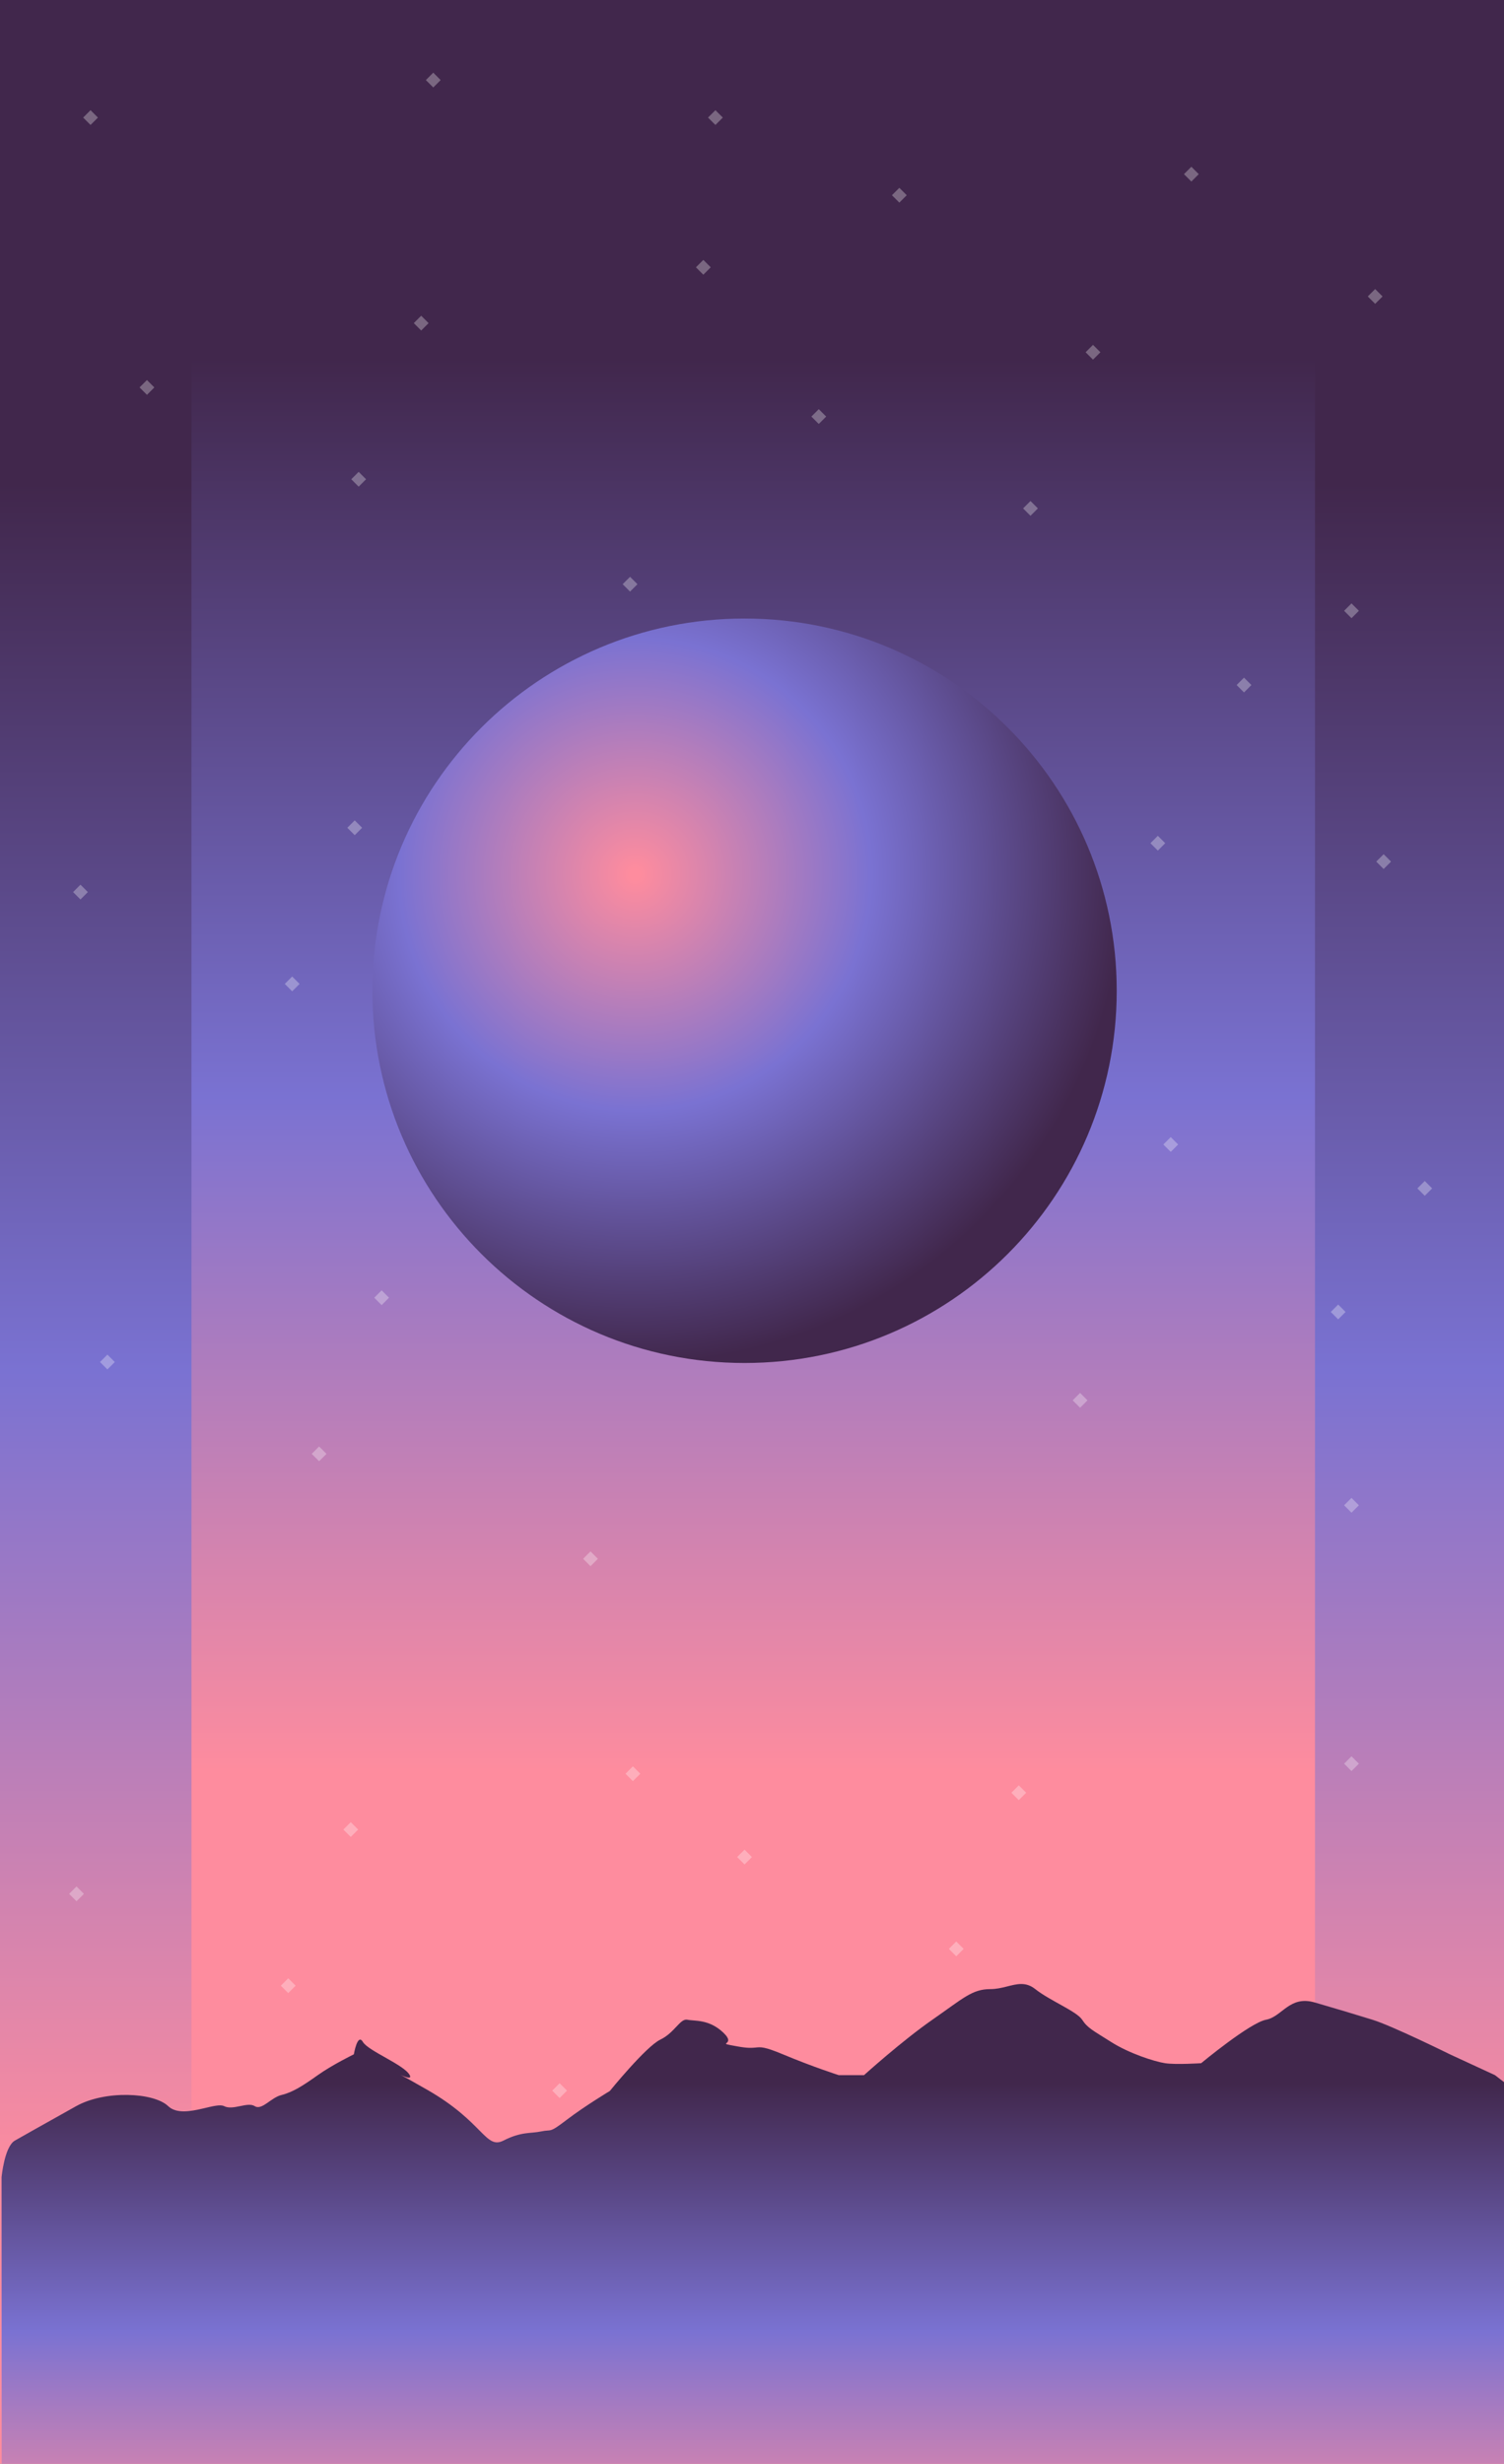 <?xml version="1.0" encoding="UTF-8"?>
<svg width="185px" height="303px" viewBox="0 0 185 303" version="1.1" xmlns="http://www.w3.org/2000/svg" xmlns:xlink="http://www.w3.org/1999/xlink">
    <rect x="0" y="0" width="185" height="303" fill="#808080" stroke="none"/>
    <!-- Generator: Sketch 61.2 (89653) - https://sketch.com -->
    <title>Group 6</title>
    <desc>Created with Sketch.</desc>
    <defs>
        <linearGradient x1="50%" y1="82.888%" x2="50%" y2="10.759%" id="linearGradient-1">
            <stop stop-color="#41274C" offset="0%"></stop>
            <stop stop-color="#41274C" offset="3.495%"></stop>
            <stop stop-color="#7A72D2" offset="53.421%"></stop>
            <stop stop-color="#FE8C9E" offset="98.974%"></stop>
            <stop stop-color="#FE8C9E" offset="100%"></stop>
        </linearGradient>
        <linearGradient x1="50%" y1="97.313%" x2="50%" y2="29.753%" id="linearGradient-2">
            <stop stop-color="#41274C" offset="0%"></stop>
            <stop stop-color="#41274C" offset="3.495%"></stop>
            <stop stop-color="#7A72D2" offset="53.421%"></stop>
            <stop stop-color="#FE8C9E" offset="98.974%"></stop>
            <stop stop-color="#FE8C9E" offset="100%"></stop>
        </linearGradient>
        <polygon id="path-3" points="55.727 97.396 177.087 97.396 177.087 0 55.727 0"></polygon>
        <path d="M0.727,52.928 C0.727,52.928 8.241,52.563 8.825,51.828 C9.408,51.093 10.864,49.075 12.321,50.36 C13.779,51.644 14.653,51.435 14.653,51.435 C14.653,51.435 15.236,52.928 16.111,52.928 C16.985,52.928 17.568,53.479 18.443,53.847 C19.316,54.213 21.335,53.847 21.335,53.847 C21.335,53.847 22.813,54.764 23.833,54.764 C24.855,54.764 26.165,54.397 27.332,54.764 C28.497,55.132 29.808,55.132 30.391,56.416 C30.973,57.7 30.537,58.083 31.557,58.903 C32.577,59.72 34.18,58.915 34.763,59.868 C35.345,60.821 36.657,61.005 37.095,60.821 C37.532,60.639 42.049,60.885 42.049,60.885 C42.049,60.885 42.632,62.105 42.777,62.656 C42.923,63.207 40.737,63.205 42.777,65.043 C44.817,66.88 47.149,68.897 47.587,69.264 C48.024,69.632 46.859,69.815 48.752,71.649 C50.647,73.485 51.667,75.139 51.957,75.689 C52.249,76.239 53.561,78.075 53.561,78.075 C53.561,78.075 55.747,78.992 56.039,78.075 C56.329,77.156 58.952,74.771 58.952,74.771 C58.952,74.771 62.741,77.055 63.471,78.481 C64.199,79.911 64.927,80.827 65.947,82.112 C66.968,83.397 69.153,85.232 69.299,86.7 C69.444,88.169 69.591,88.536 70.028,89.087 C70.465,89.639 72.068,92.207 73.087,93.125 C74.108,94.043 75.711,98.815 78.043,96.979 C80.373,95.143 81.248,95.695 83.143,93.676 C85.036,91.656 86.785,90.555 86.931,90.004 C87.077,89.455 87.805,88.169 88.097,87.435 C88.388,86.7 88.972,85.599 90.575,84.683 C92.177,83.764 92.613,85.599 93.78,82.479 C94.945,79.36 98.735,74.035 98.88,73.668 C99.027,73.303 99.755,72.2 99.755,71.1 C99.755,69.999 99.755,66.88 100.337,66.88 C100.92,66.88 102.815,65.047 103.689,66.88 C104.563,68.713 105.583,71.1 105.583,71.1 C105.583,71.1 105.729,72.933 106.312,73.668 C106.895,74.404 108.935,77.524 109.081,78.075 C109.227,78.625 108.936,78.808 110.101,80.46 C111.267,82.112 113.597,84.865 113.597,84.865 L114.327,86.517 L116.221,88.536 L118.115,89.639 L120.884,92.024 L121.759,94.776 L122.085,95.877 L122.079,0 L0.727,0 L0.727,52.928 Z" id="path-5"></path>
        <polygon id="path-7" points="0 87379.998 87379.998 87379.998 87379.998 0 0 0"></polygon>
        <linearGradient x1="50%" y1="32.075%" x2="50%" y2="81.504%" id="linearGradient-9">
            <stop stop-color="#FE8C9E" offset="0%"></stop>
            <stop stop-color="#FE8C9E" offset="1.165%"></stop>
            <stop stop-color="#D75F8C" offset="52.895%"></stop>
            <stop stop-color="#41274C" offset="96.505%"></stop>
            <stop stop-color="#41274C" offset="100%"></stop>
        </linearGradient>
        <polygon id="path-10" points="-7.879 117.443 101.715 117.443 101.715 0.156 -7.879 0.156"></polygon>
        <path d="M109.715,51.556 C109.715,51.556 102.928,63.453 102.403,62.569 C101.876,61.685 100.56,59.252 99.244,60.801 C97.928,62.348 97.139,62.096 97.139,62.096 C97.139,62.096 96.612,63.895 95.823,63.895 C95.033,63.895 94.507,64.557 93.717,65 C92.928,65.441 91.105,65 91.105,65 C91.105,65 89.769,66.105 88.848,66.105 C87.927,66.105 86.743,65.663 85.691,66.105 C84.637,66.547 83.452,66.547 82.927,68.093 C82.4,69.641 82.795,70.101 81.873,71.087 C80.952,72.073 79.505,71.103 78.979,72.251 C78.452,73.399 77.268,73.62 76.873,73.399 C76.479,73.179 72.399,73.475 72.399,73.475 C72.399,73.475 71.872,74.947 71.741,75.609 C71.609,76.272 73.583,76.271 71.741,78.483 C69.899,80.695 67.793,83.124 67.399,83.567 C67.003,84.008 68.056,84.229 66.345,86.44 C64.635,88.649 63.713,90.639 63.451,91.303 C63.188,91.965 62.003,94.176 62.003,94.176 C62.003,94.176 60.029,95.281 59.765,94.176 C59.503,93.071 57.135,90.196 57.135,90.196 C57.135,90.196 53.713,92.948 53.055,94.667 C52.396,96.385 51.739,97.491 50.817,99.037 C49.896,100.585 47.923,102.796 47.791,104.564 C47.66,106.332 47.528,106.775 47.133,107.437 C46.739,108.1 45.291,111.195 44.369,112.3 C43.448,113.405 42,119.152 39.895,116.941 C37.789,114.732 37,115.395 35.289,112.964 C33.579,110.531 32,109.205 31.868,108.543 C31.736,107.879 31.079,106.332 30.815,105.448 C30.552,104.564 30.027,103.239 28.579,102.133 C27.131,101.028 26.736,103.239 25.683,99.48 C24.631,95.723 21.209,89.311 21.077,88.869 C20.945,88.428 20.288,87.103 20.288,85.776 C20.288,84.451 20.288,80.695 19.761,80.695 C19.235,80.695 17.524,78.487 16.735,80.695 C15.945,82.904 15.024,85.776 15.024,85.776 C15.024,85.776 14.892,87.984 14.365,88.869 C13.84,89.755 11.997,93.513 11.865,94.176 C11.735,94.839 11.997,95.06 10.944,97.049 C9.892,99.037 7.787,102.355 7.787,102.355 L7.128,104.343 L5.417,106.775 L3.707,108.1 L1.207,110.973 L0.417,114.289 L0.121,115.616 L0.128,0.155 L109.715,0.155 L109.715,51.556 Z" id="path-12"></path>
        <polygon id="path-14" points="0 87379.998 87379.998 87379.998 87379.998 0 0 0"></polygon>
        <linearGradient x1="50%" y1="37.331%" x2="50%" y2="91.989%" id="linearGradient-16">
            <stop stop-color="#FE8C9E" offset="0%"></stop>
            <stop stop-color="#FE8C9E" offset="1.165%"></stop>
            <stop stop-color="#D75F8C" offset="52.895%"></stop>
            <stop stop-color="#41274C" offset="96.505%"></stop>
            <stop stop-color="#41274C" offset="100%"></stop>
        </linearGradient>
        <radialGradient cx="35.288%" cy="65.655%" fx="35.288%" fy="65.655%" r="68.113%" id="radialGradient-17">
            <stop stop-color="#FE8C9E" offset="0%"></stop>
            <stop stop-color="#FE8C9E" offset="1.026%"></stop>
            <stop stop-color="#7A72D2" offset="46.579%"></stop>
            <stop stop-color="#41274C" offset="96.505%"></stop>
            <stop stop-color="#41274C" offset="100%"></stop>
        </radialGradient>
        <path d="M0.785,10.7 C0.785,4.921 5.471,0.235 11.251,0.235 L11.251,0.235 C17.029,0.235 21.715,4.921 21.715,10.7 L21.715,10.7 C21.715,16.48 17.029,21.165 11.251,21.165 L11.251,21.165 C5.471,21.165 0.785,16.48 0.785,10.7" id="path-18"></path>
        <polygon id="path-20" points="0 87379.998 87379.998 87379.998 87379.998 0 0 0"></polygon>
        <radialGradient cx="35.289%" cy="65.655%" fx="35.289%" fy="65.655%" r="68.112%" gradientTransform="translate(0.353,0.657),scale(1,1),rotate(-50.988),translate(-0.353,-0.657)" id="radialGradient-22">
            <stop stop-color="#FE8C9E" offset="0%"></stop>
            <stop stop-color="#FE8C9E" offset="1.165%"></stop>
            <stop stop-color="#D75F8C" offset="52.895%"></stop>
            <stop stop-color="#41274C" offset="96.505%"></stop>
            <stop stop-color="#41274C" offset="100%"></stop>
        </radialGradient>
        <path d="M0.016,8.117 C0.016,4.123 3.256,0.884 7.251,0.884 L7.251,0.884 C11.245,0.884 14.483,4.123 14.483,8.117 L14.483,8.117 C14.483,12.112 11.245,15.351 7.251,15.351 L7.251,15.351 C3.256,15.351 0.016,12.112 0.016,8.117" id="path-23"></path>
        <polygon id="path-25" points="0 87379.998 87379.998 87379.998 87379.998 0 0 0"></polygon>
        <radialGradient cx="35.294%" cy="65.652%" fx="35.294%" fy="65.652%" r="68.108%" id="radialGradient-27">
            <stop stop-color="#FE8C9E" offset="0%"></stop>
            <stop stop-color="#FE8C9E" offset="1.165%"></stop>
            <stop stop-color="#D75F8C" offset="52.895%"></stop>
            <stop stop-color="#41274C" offset="96.505%"></stop>
            <stop stop-color="#41274C" offset="100%"></stop>
        </radialGradient>
        <path d="M1.104,4.063 C1.104,2.14 2.661,0.583 4.584,0.583 L4.584,0.583 C6.505,0.583 8.063,2.14 8.063,4.063 L8.063,4.063 C8.063,5.984 6.505,7.541 4.584,7.541 L4.584,7.541 C2.661,7.541 1.104,5.984 1.104,4.063" id="path-28"></path>
        <polygon id="path-30" points="0 87379.998 87379.998 87379.998 87379.998 0 0 0"></polygon>
        <radialGradient cx="35.288%" cy="65.657%" fx="35.288%" fy="65.657%" r="68.113%" id="radialGradient-32">
            <stop stop-color="#FE8C9E" offset="0%"></stop>
            <stop stop-color="#FE8C9E" offset="1.165%"></stop>
            <stop stop-color="#D75F8C" offset="52.895%"></stop>
            <stop stop-color="#41274C" offset="96.505%"></stop>
            <stop stop-color="#41274C" offset="100%"></stop>
        </radialGradient>
        <path d="M1.104,3.649 C1.104,1.728 2.661,0.171 4.584,0.171 L4.584,0.171 C6.505,0.171 8.063,1.728 8.063,3.649 L8.063,3.649 C8.063,5.572 6.505,7.128 4.584,7.128 L4.584,7.128 C2.661,7.128 1.104,5.572 1.104,3.649" id="path-33"></path>
        <polygon id="path-35" points="0 87379.998 87379.998 87379.998 87379.998 0 0 0"></polygon>
        <radialGradient cx="35.288%" cy="65.666%" fx="35.288%" fy="65.666%" r="68.126%" gradientTransform="translate(0.353,0.657),scale(1,1),rotate(-50.988),translate(-0.353,-0.657)" id="radialGradient-37">
            <stop stop-color="#FE8C9E" offset="0%"></stop>
            <stop stop-color="#FE8C9E" offset="1.165%"></stop>
            <stop stop-color="#D75F8C" offset="52.895%"></stop>
            <stop stop-color="#41274C" offset="96.505%"></stop>
            <stop stop-color="#41274C" offset="100%"></stop>
        </radialGradient>
        <linearGradient x1="50%" y1="82.888%" x2="50%" y2="-20.499%" id="linearGradient-38">
            <stop stop-color="#41274C" offset="0%"></stop>
            <stop stop-color="#41274C" offset="3.495%"></stop>
            <stop stop-color="#7A72D2" offset="53.421%"></stop>
            <stop stop-color="#FE8C9E" offset="98.974%"></stop>
            <stop stop-color="#FE8C9E" offset="100%"></stop>
        </linearGradient>
    </defs>
    <g id="Page-1" stroke="none" stroke-width="1" fill="none" fill-rule="evenodd">
        <g id="Group-6">
            <g id="g90" transform="translate(92.5, 151.5) scale(-1, 1) rotate(-180) translate(-92.5, -151.5) translate(0, -0)" fill="url(#linearGradient-1)" fill-rule="nonzero">
                <g id="g92" transform="translate(0, -0)">
                    <g id="g98">
                        <g id="g100" transform="translate(-0, 0)">
                            <polygon id="path114" points="185 0 4.54747351e-13 0 4.54747351e-13 303 185 303"></polygon>
                        </g>
                    </g>
                </g>
            </g>
            <g id="g116" transform="translate(92.5, 164.833) scale(-1, 1) rotate(-180) translate(-92.5, -164.833) translate(23, 27.333)" fill="url(#linearGradient-2)" fill-rule="nonzero">
                <g id="g118" transform="translate(0, 0.333)">
                    <g id="g124" transform="translate(-0, 0)">
                        <g id="g126" transform="translate(-0, 0)">
                            <polygon id="path140" points="138.749 0.155 0.553 0.155 0.553 273.557 138.749 273.557"></polygon>
                        </g>
                    </g>
                </g>
            </g>
            <g id="g144" transform="translate(97, 155.5) scale(-1, 1) rotate(-180) translate(-97, -155.5) translate(8, 8)">
                <g id="g346" opacity="0.3" transform="translate(0.333, 44)" fill="#FFFFFF" fill-rule="nonzero">
                    <g id="g160" transform="translate(8.833, 210.019)">
                        <polygon id="path158" points="0 1.333 0.909 0.423 1.819 1.333 0.909 2.243"></polygon>
                    </g>
                    <g id="g164" transform="translate(42.566, 217.928)">
                        <polygon id="path162" points="0 1.333 0.909 0.423 1.819 1.333 0.909 2.243"></polygon>
                    </g>
                    <g id="g168" transform="translate(1.895, 243.207)">
                        <polygon id="path166" points="0 1.333 0.909 0.424 1.819 1.333 0.909 2.243"></polygon>
                    </g>
                    <g id="g172" transform="translate(67.41, 185.819)">
                        <polygon id="path170" points="2.667 1.333 1.757 2.244 0.848 1.333 1.757 0.424"></polygon>
                    </g>
                    <g id="g176" transform="translate(77.271, 224.793)">
                        <polygon id="path174" points="0 1.333 0.909 0.423 1.819 1.333 0.909 2.243"></polygon>
                    </g>
                    <g id="g180" transform="translate(44.051, 247.819)">
                        <polygon id="path178" points="0 1.333 0.909 0.424 1.819 1.333 0.909 2.244"></polygon>
                    </g>
                    <g id="g184" transform="translate(78.757, 243.207)">
                        <polygon id="path182" points="0 1.333 0.909 0.424 1.819 1.333 0.909 2.243"></polygon>
                    </g>
                    <g id="g188" transform="translate(101.381, 233.658)">
                        <polygon id="path186" points="0 1.333 0.909 0.423 1.819 1.333 0.909 2.243"></polygon>
                    </g>
                    <g id="g192" transform="translate(137.302, 236.249)">
                        <polygon id="path190" points="0 1.333 0.909 0.424 1.819 1.333 0.909 2.244"></polygon>
                    </g>
                    <g id="g196" transform="translate(34.875, 198.727)">
                        <polygon id="path194" points="0 1.333 0.909 0.423 1.819 1.333 0.909 2.243"></polygon>
                    </g>
                    <g id="g200" transform="translate(160.952, 151.703)">
                        <polygon id="path198" points="0 1.333 0.909 0.424 1.819 1.333 0.909 2.244"></polygon>
                    </g>
                    <g id="g204" transform="translate(132.753, 153.544)">
                        <polygon id="path202" points="1.333 2.667 0.424 1.756 1.333 0.848 2.243 1.756"></polygon>
                    </g>
                    <g id="g208" transform="translate(0.656, 147.956)">
                        <polygon id="path206" points="0 1.333 0.909 0.423 1.819 1.333 0.909 2.243"></polygon>
                    </g>
                    <g id="g212" transform="translate(34.389, 155.865)">
                        <polygon id="path210" points="0 1.333 0.909 0.423 1.819 1.333 0.909 2.243"></polygon>
                    </g>
                    <g id="g216" transform="translate(60.081, 123.757)">
                        <polygon id="path214" points="0 1.333 0.909 0.423 1.819 1.333 0.909 2.243"></polygon>
                    </g>
                    <g id="g220" transform="translate(69.094, 162.729)">
                        <polygon id="path218" points="0 1.333 0.909 0.424 1.819 1.333 0.909 2.244"></polygon>
                    </g>
                    <g id="g224" transform="translate(26.697, 136.663)">
                        <polygon id="path222" points="0 1.333 0.909 0.423 1.819 1.333 0.909 2.243"></polygon>
                    </g>
                    <g id="g228" transform="translate(75.34, 141.113)">
                        <polygon id="path226" points="0 1.333 0.909 0.423 1.819 1.333 0.909 2.243"></polygon>
                    </g>
                    <g id="g232" transform="translate(109.072, 149.022)">
                        <polygon id="path230" points="0 1.333 0.909 0.423 1.819 1.333 0.909 2.243"></polygon>
                    </g>
                    <g id="g236" transform="translate(134.765, 116.913)">
                        <polygon id="path234" points="0 1.333 0.909 0.424 1.819 1.333 0.909 2.244"></polygon>
                    </g>
                    <g id="g240" transform="translate(143.778, 173.418)">
                        <polygon id="path238" points="0 1.333 0.909 0.423 1.819 1.333 0.909 2.243"></polygon>
                    </g>
                    <g id="g244" transform="translate(101.381, 129.82)">
                        <polygon id="path242" points="0 1.333 0.909 0.423 1.819 1.333 0.909 2.243"></polygon>
                    </g>
                    <g id="g248" transform="translate(91.471, 206.435)">
                        <polygon id="path246" points="0 1.333 0.909 0.424 1.819 1.333 0.909 2.244"></polygon>
                    </g>
                    <g id="g252" transform="translate(125.204, 214.344)">
                        <polygon id="path250" points="0 1.333 0.909 0.424 1.819 1.333 0.909 2.244"></polygon>
                    </g>
                    <g id="g256" transform="translate(156.999, 182.549)">
                        <polygon id="path254" points="0 1.333 0.909 0.424 1.819 1.333 0.909 2.244"></polygon>
                    </g>
                    <g id="g260" transform="translate(159.486, 220.785)">
                        <polygon id="path258" points="1.333 2.667 0.424 1.757 1.333 0.848 2.243 1.757"></polygon>
                    </g>
                    <g id="g264" transform="translate(117.513, 195.142)">
                        <polygon id="path262" points="0 1.333 0.909 0.424 1.819 1.333 0.909 2.244"></polygon>
                    </g>
                    <g id="g268" transform="translate(97.574, 96.741)">
                        <polygon id="path266" points="0 1.333 0.909 0.423 1.819 1.333 0.909 2.243"></polygon>
                    </g>
                    <g id="g272" transform="translate(154.936, 95.896)">
                        <polygon id="path270" points="1.333 2.667 0.424 1.756 1.333 0.848 2.243 1.756"></polygon>
                    </g>
                    <g id="g276" transform="translate(156.999, 72.54)">
                        <polygon id="path274" points="0 1.333 0.909 0.424 1.819 1.333 0.909 2.244"></polygon>
                    </g>
                    <g id="g280" transform="translate(165.588, 111.09)">
                        <polygon id="path278" points="1.333 2.667 0.424 1.757 1.333 0.848 2.243 1.757"></polygon>
                    </g>
                    <g id="g284" transform="translate(123.615, 85.448)">
                        <polygon id="path282" points="0 1.333 0.909 0.423 1.819 1.333 0.909 2.243"></polygon>
                    </g>
                    <g id="g288" transform="translate(3.968, 90.16)">
                        <polygon id="path286" points="0 1.333 0.909 0.424 1.819 1.333 0.909 2.244"></polygon>
                    </g>
                    <g id="g292" transform="translate(37.701, 98.069)">
                        <polygon id="path290" points="0 1.333 0.909 0.424 1.819 1.333 0.909 2.244"></polygon>
                    </g>
                    <g id="g296" transform="translate(63.393, 65.961)">
                        <polygon id="path294" points="0 1.333 0.909 0.423 1.819 1.333 0.909 2.243"></polygon>
                    </g>
                    <g id="g300" transform="translate(72.406, 104.934)">
                        <polygon id="path298" points="0 1.333 0.909 0.424 1.819 1.333 0.909 2.244"></polygon>
                    </g>
                    <g id="g304" transform="translate(30.01, 78.867)">
                        <polygon id="path302" points="0 1.333 0.909 0.424 1.819 1.333 0.909 2.244"></polygon>
                    </g>
                    <g id="g308" transform="translate(82.341, 29.28)">
                        <polygon id="path306" points="0 1.333 0.909 0.423 1.819 1.333 0.909 2.243"></polygon>
                    </g>
                    <g id="g312" transform="translate(116.074, 37.189)">
                        <polygon id="path310" points="0 1.333 0.909 0.423 1.819 1.333 0.909 2.243"></polygon>
                    </g>
                    <g id="g316" transform="translate(150.897, 5.081)">
                        <polygon id="path314" points="0 1.333 0.909 0.423 1.819 1.333 0.909 2.243"></polygon>
                    </g>
                    <g id="g320" transform="translate(156.999, 40.763)">
                        <polygon id="path318" points="0 1.333 0.909 0.423 1.819 1.333 0.909 2.243"></polygon>
                    </g>
                    <g id="g324" transform="translate(108.382, 17.987)">
                        <polygon id="path322" points="0 1.333 0.909 0.423 1.819 1.333 0.909 2.243"></polygon>
                    </g>
                    <g id="g328" transform="translate(0.169, 24.754)">
                        <polygon id="path326" points="0 1.333 0.909 0.424 1.819 1.333 0.909 2.244"></polygon>
                    </g>
                    <g id="g332" transform="translate(33.902, 32.663)">
                        <polygon id="path330" points="0 1.333 0.909 0.424 1.819 1.333 0.909 2.244"></polygon>
                    </g>
                    <g id="g336" transform="translate(59.594, 0.555)">
                        <polygon id="path334" points="0 1.333 0.909 0.423 1.819 1.333 0.909 2.243"></polygon>
                    </g>
                    <g id="g340" transform="translate(68.607, 39.527)">
                        <polygon id="path338" points="0 1.333 0.909 0.424 1.819 1.333 0.909 2.244"></polygon>
                    </g>
                    <g id="g344" transform="translate(26.211, 13.461)">
                        <polygon id="path342" points="0 1.333 0.909 0.424 1.819 1.333 0.909 2.244"></polygon>
                    </g>
                </g>
                <mask id="mask-4" fill="white">
                    <use xlink:href="#path-3"></use>
                </mask>
                <g id="path354"></g>
                <g id="g416" opacity="0.8" mask="url(#mask-4)">
                    <g transform="translate(55, 0)" id="g414">
                        <g>
                            <g id="g412-Clipped">
                                <mask id="mask-6" fill="white">
                                    <use xlink:href="#path-5"></use>
                                </mask>
                                <g id="path358"></g>
                                <g id="g412" mask="url(#mask-6)">
                                    <g transform="translate(-43994.666, -43889.332)" id="g410">
                                        <g>
                                            <g id="g408-Clipped">
                                                <mask id="mask-8" fill="white">
                                                    <use xlink:href="#path-7"></use>
                                                </mask>
                                                <g id="path380"></g>
                                                <g id="g408" mask="url(#mask-8)">
                                                    <g transform="translate(43994.666, 43889.332)" id="g406">
                                                        <g>
                                                            <path d="M0.727,52.928 C0.727,52.928 8.241,52.563 8.825,51.828 C9.408,51.093 10.864,49.075 12.321,50.36 C13.779,51.644 14.653,51.435 14.653,51.435 C14.653,51.435 15.236,52.928 16.111,52.928 C16.985,52.928 17.568,53.479 18.443,53.847 C19.316,54.213 21.335,53.847 21.335,53.847 C21.335,53.847 22.813,54.764 23.833,54.764 C24.855,54.764 26.165,54.397 27.332,54.764 C28.497,55.132 29.808,55.132 30.391,56.416 C30.973,57.7 30.537,58.083 31.557,58.903 C32.577,59.72 34.18,58.915 34.763,59.868 C35.345,60.821 36.657,61.005 37.095,60.821 C37.532,60.639 42.049,60.885 42.049,60.885 C42.049,60.885 42.632,62.105 42.777,62.656 C42.923,63.207 40.737,63.205 42.777,65.043 C44.817,66.88 47.149,68.897 47.587,69.264 C48.024,69.632 46.859,69.815 48.752,71.649 C50.647,73.485 51.667,75.139 51.957,75.689 C52.249,76.239 53.561,78.075 53.561,78.075 C53.561,78.075 55.747,78.992 56.039,78.075 C56.329,77.156 58.952,74.771 58.952,74.771 C58.952,74.771 62.741,77.055 63.471,78.481 C64.199,79.911 64.927,80.827 65.947,82.112 C66.968,83.397 69.153,85.232 69.299,86.7 C69.444,88.169 69.591,88.536 70.028,89.087 C70.465,89.639 72.068,92.207 73.087,93.125 C74.108,94.043 75.711,98.815 78.043,96.979 C80.373,95.143 81.248,95.695 83.143,93.676 C85.036,91.656 86.785,90.555 86.931,90.004 C87.077,89.455 87.805,88.169 88.097,87.435 C88.388,86.7 88.972,85.599 90.575,84.683 C92.177,83.764 92.613,85.599 93.78,82.479 C94.945,79.36 98.735,74.035 98.88,73.668 C99.027,73.303 99.755,72.2 99.755,71.1 C99.755,69.999 99.755,66.88 100.337,66.88 C100.92,66.88 102.815,65.047 103.689,66.88 C104.563,68.713 105.583,71.1 105.583,71.1 C105.583,71.1 105.729,72.933 106.312,73.668 C106.895,74.404 108.935,77.524 109.081,78.075 C109.227,78.625 108.936,78.808 110.101,80.46 C111.267,82.112 113.597,84.865 113.597,84.865 L114.327,86.517 L116.221,88.536 L118.115,89.639 L120.884,92.024 L121.759,94.776 L122.085,95.877 L122.079,0 L0.727,0 L0.727,52.928 Z" id="path404" fill="url(#linearGradient-9)" fill-rule="nonzero"></path>
                                                        </g>
                                                    </g>
                                                </g>
                                            </g>
                                        </g>
                                    </g>
                                </g>
                            </g>
                        </g>
                    </g>
                </g>
                <mask id="mask-11" fill="white">
                    <use xlink:href="#path-10"></use>
                </mask>
                <g id="path424"></g>
                <g id="g486" opacity="0.8" mask="url(#mask-11)">
                    <g transform="translate(-8, 0)" id="g484">
                        <g transform="translate(-0, 0)">
                            <g id="g482-Clipped" transform="translate(-0, 0)">
                                <mask id="mask-13" fill="white">
                                    <use xlink:href="#path-12"></use>
                                </mask>
                                <g id="path428"></g>
                                <g id="g482" mask="url(#mask-13)">
                                    <g transform="translate(-43931.666, -43889.332)" id="g480">
                                        <g>
                                            <g id="g478-Clipped">
                                                <mask id="mask-15" fill="white">
                                                    <use xlink:href="#path-14"></use>
                                                </mask>
                                                <g id="path450"></g>
                                                <g id="g478" mask="url(#mask-15)">
                                                    <g transform="translate(43931.666, 43889.332)" id="g476">
                                                        <g transform="translate(-0, 0)">
                                                            <path d="M109.715,51.556 C109.715,51.556 102.928,63.453 102.403,62.569 C101.876,61.685 100.56,59.252 99.244,60.801 C97.928,62.348 97.139,62.096 97.139,62.096 C97.139,62.096 96.612,63.895 95.823,63.895 C95.033,63.895 94.507,64.557 93.717,65 C92.928,65.441 91.105,65 91.105,65 C91.105,65 89.769,66.105 88.848,66.105 C87.927,66.105 86.743,65.663 85.691,66.105 C84.637,66.547 83.452,66.547 82.927,68.093 C82.4,69.641 82.795,70.101 81.873,71.087 C80.952,72.073 79.505,71.103 78.979,72.251 C78.452,73.399 77.268,73.62 76.873,73.399 C76.479,73.179 72.399,73.475 72.399,73.475 C72.399,73.475 71.872,74.947 71.741,75.609 C71.609,76.272 73.583,76.271 71.741,78.483 C69.899,80.695 67.793,83.124 67.399,83.567 C67.003,84.008 68.056,84.229 66.345,86.44 C64.635,88.649 63.713,90.639 63.451,91.303 C63.188,91.965 62.003,94.176 62.003,94.176 C62.003,94.176 60.029,95.281 59.765,94.176 C59.503,93.071 57.135,90.196 57.135,90.196 C57.135,90.196 53.713,92.948 53.055,94.667 C52.396,96.385 51.739,97.491 50.817,99.037 C49.896,100.585 47.923,102.796 47.791,104.564 C47.66,106.332 47.528,106.775 47.133,107.437 C46.739,108.1 45.291,111.195 44.369,112.3 C43.448,113.405 42,119.152 39.895,116.941 C37.789,114.732 37,115.395 35.289,112.964 C33.579,110.531 32,109.205 31.868,108.543 C31.736,107.879 31.079,106.332 30.815,105.448 C30.552,104.564 30.027,103.239 28.579,102.133 C27.131,101.028 26.736,103.239 25.683,99.48 C24.631,95.723 21.209,89.311 21.077,88.869 C20.945,88.428 20.288,87.103 20.288,85.776 C20.288,84.451 20.288,80.695 19.761,80.695 C19.235,80.695 17.524,78.487 16.735,80.695 C15.945,82.904 15.024,85.776 15.024,85.776 C15.024,85.776 14.892,87.984 14.365,88.869 C13.84,89.755 11.997,93.513 11.865,94.176 C11.735,94.839 11.997,95.06 10.944,97.049 C9.892,99.037 7.787,102.355 7.787,102.355 L7.128,104.343 L5.417,106.775 L3.707,108.1 L1.207,110.973 L0.417,114.289 L0.121,115.616 L0.128,0.155 L109.715,0.155 L109.715,51.556 Z" id="path474" fill="url(#linearGradient-16)" fill-rule="nonzero"></path>
                                                        </g>
                                                    </g>
                                                </g>
                                            </g>
                                        </g>
                                    </g>
                                </g>
                            </g>
                        </g>
                    </g>
                </g>
            </g>
            <g id="g542" transform="translate(91.667, 121.833) scale(-1, 1) rotate(-180) translate(-91.667, -121.833) translate(45.667, 75.333)" fill="url(#radialGradient-17)" fill-rule="nonzero">
                <g id="g544">
                    <g id="g550">
                        <g id="g552">
                            <path d="M0.139,46.485 C0.139,21.203 20.633,0.707 45.917,0.707 L45.917,0.707 C71.2,0.707 91.696,21.203 91.696,46.485 L91.696,46.485 C91.696,71.768 71.2,92.264 45.917,92.264 L45.917,92.264 C20.633,92.264 0.139,71.768 0.139,46.485" id="path566"></path>
                        </g>
                    </g>
                </g>
            </g>
            <g id="g568" transform="translate(91.667, 57.667) scale(-1, 1) rotate(-180) translate(-91.667, -57.667) translate(80.333, 47)">
                <g id="g570-Clipped">
                    <mask id="mask-19" fill="white">
                        <use xlink:href="#path-18"></use>
                    </mask>
                    <g id="path572"></g>
                    <g id="g570" mask="url(#mask-19)">
                        <g transform="translate(-44011.999, -44123.999)" id="g576">
                            <g>
                                <g id="g608-Clipped">
                                    <mask id="mask-21" fill="white">
                                        <use xlink:href="#path-20"></use>
                                    </mask>
                                    <g id="path598"></g>
                                    <g id="g608" mask="url(#mask-21)">
                                        <g transform="translate(44011.999, 44123.999)" id="g610">
                                            <g>
                                                <path d="M0.785,10.7 C0.785,4.921 5.471,0.235 11.251,0.235 L11.251,0.235 C17.029,0.235 21.715,4.921 21.715,10.7 L21.715,10.7 C21.715,16.48 17.029,21.165 11.251,21.165 L11.251,21.165 C5.471,21.165 0.785,16.48 0.785,10.7" id="path624" fill="url(#radialGradient-22)" fill-rule="nonzero"></path>
                                            </g>
                                        </g>
                                    </g>
                                </g>
                            </g>
                        </g>
                    </g>
                </g>
            </g>
            <g id="g626" transform="translate(91.667, 184.333) scale(-1, 1) rotate(-180) translate(-91.667, -184.333) translate(84.333, 176.333)">
                <g id="g628-Clipped">
                    <mask id="mask-24" fill="white">
                        <use xlink:href="#path-23"></use>
                    </mask>
                    <g id="path630"></g>
                    <g id="g628" mask="url(#mask-24)">
                        <g transform="translate(-44015.999, -43999.999)" id="g634">
                            <g>
                                <g id="g666-Clipped">
                                    <mask id="mask-26" fill="white">
                                        <use xlink:href="#path-25"></use>
                                    </mask>
                                    <g id="path656"></g>
                                    <g id="g666" mask="url(#mask-26)">
                                        <g transform="translate(44015.999, 43999.999)" id="g668">
                                            <g>
                                                <path d="M0.016,8.117 C0.016,4.123 3.256,0.884 7.251,0.884 L7.251,0.884 C11.245,0.884 14.483,4.123 14.483,8.117 L14.483,8.117 C14.483,12.112 11.245,15.351 7.251,15.351 L7.251,15.351 C3.256,15.351 0.016,12.112 0.016,8.117" id="path682" fill="url(#radialGradient-27)" fill-rule="nonzero"></path>
                                            </g>
                                        </g>
                                    </g>
                                </g>
                            </g>
                        </g>
                    </g>
                </g>
            </g>
            <g id="g684" transform="translate(91.667, 205.667) scale(-1, 1) rotate(-180) translate(-91.667, -205.667) translate(87, 201.667)">
                <g id="g686-Clipped">
                    <mask id="mask-29" fill="white">
                        <use xlink:href="#path-28"></use>
                    </mask>
                    <g id="path688"></g>
                    <g id="g686" mask="url(#mask-29)">
                        <g transform="translate(-44018.666, -43982.666)" id="g692">
                            <g>
                                <g id="g724-Clipped">
                                    <mask id="mask-31" fill="white">
                                        <use xlink:href="#path-30"></use>
                                    </mask>
                                    <g id="path714"></g>
                                    <g id="g724" mask="url(#mask-31)">
                                        <g transform="translate(44018.666, 43982.666)" id="g726">
                                            <g>
                                                <path d="M1.104,4.063 C1.104,2.14 2.661,0.583 4.584,0.583 L4.584,0.583 C6.505,0.583 8.063,2.14 8.063,4.063 L8.063,4.063 C8.063,5.984 6.505,7.541 4.584,7.541 L4.584,7.541 C2.661,7.541 1.104,5.984 1.104,4.063" id="path740" fill="url(#radialGradient-32)" fill-rule="nonzero"></path>
                                            </g>
                                        </g>
                                    </g>
                                </g>
                            </g>
                        </g>
                    </g>
                </g>
            </g>
            <g id="g742" transform="translate(91.667, 35) scale(-1, 1) rotate(-180) translate(-91.667, -35) translate(87, 31)">
                <g id="g744-Clipped">
                    <mask id="mask-34" fill="white">
                        <use xlink:href="#path-33"></use>
                    </mask>
                    <g id="path746"></g>
                    <g id="g744" mask="url(#mask-34)">
                        <g transform="translate(-44018.666, -44153.332)" id="g750">
                            <g>
                                <g id="g782-Clipped">
                                    <mask id="mask-36" fill="white">
                                        <use xlink:href="#path-35"></use>
                                    </mask>
                                    <g id="path772"></g>
                                    <g id="g782" mask="url(#mask-36)">
                                        <g transform="translate(44018.666, 44153.332)" id="g784">
                                            <g>
                                                <path d="M1.104,3.649 C1.104,1.728 2.661,0.171 4.584,0.171 L4.584,0.171 C6.505,0.171 8.063,1.728 8.063,3.649 L8.063,3.649 C8.063,5.572 6.505,7.128 4.584,7.128 L4.584,7.128 C2.661,7.128 1.104,5.572 1.104,3.649" id="path798" fill="url(#radialGradient-37)" fill-rule="nonzero"></path>
                                            </g>
                                        </g>
                                    </g>
                                </g>
                            </g>
                        </g>
                    </g>
                </g>
            </g>
            <path d="M121.802,302.373 C119.585,302.373 118.476,301.244 114.705,298.62 L114.705,298.62 C110.936,296 106.279,291.792 106.279,291.792 L106.279,291.792 L103.175,291.792 C103.175,291.792 100.071,292.777 96.3,294.353 L96.3,294.353 C93.991,295.318 93.595,295.251 92.922,295.183 L92.922,295.183 C92.495,295.142 91.959,295.1 90.756,295.318 L90.756,295.318 C87.653,295.882 90.756,295.318 88.983,297.011 L88.983,297.011 C87.209,298.703 85.435,298.421 84.548,298.608 L84.548,298.608 C83.662,298.793 82.995,297.011 81.222,296.16 L81.222,296.16 C79.448,295.311 75.012,289.843 75.012,289.843 L75.012,289.843 C75.012,289.843 71.908,287.98 69.692,286.286 L69.692,286.286 C67.474,284.591 67.917,285.157 66.586,284.875 L66.586,284.875 C65.256,284.591 64.148,284.875 61.93,283.746 L61.93,283.746 C59.713,282.617 59.491,286.002 52.616,289.954 L52.616,289.954 C50.608,291.107 49.641,291.636 49.261,291.836 L49.261,291.836 C49.338,291.799 49.43,291.755 49.529,291.713 L49.529,291.713 C50.012,291.505 50.656,291.298 50.4,291.792 L50.4,291.792 C49.733,293.067 45.298,294.753 44.633,295.882 L44.633,295.882 C43.968,297.011 43.525,294.353 43.525,294.353 L43.525,294.353 C43.525,294.353 40.863,293.059 39.089,291.792 L39.089,291.792 C37.315,290.526 35.985,289.674 34.654,289.36 L34.654,289.36 C33.324,289.047 32.214,287.414 31.328,287.983 L31.328,287.983 C30.884,288.265 30.22,288.124 29.527,287.981 L29.527,287.981 C28.834,287.839 28.112,287.698 27.558,287.983 L27.558,287.983 C27.096,288.217 26.133,287.962 25.039,287.707 L25.039,287.707 C23.508,287.349 21.718,286.992 20.684,287.983 L20.684,287.983 C18.909,289.677 12.922,289.956 9.375,287.983 L9.375,287.983 C5.828,286.011 1.835,283.746 1.835,283.746 L1.835,283.746 C0.539,283.012 0.192,279.231 0.192,279.231 L0.192,279.231 L0.204,244 L185.181,244 L185.192,290.787 L183.892,291.792 L178.348,294.353 C178.348,294.353 171.251,297.858 168.814,298.608 L168.814,298.608 C166.373,299.358 164.821,299.832 161.717,300.732 L161.717,300.732 C158.613,301.628 157.725,298.985 155.73,298.608 L155.73,298.608 C153.734,298.229 147.747,293.261 147.747,293.261 L147.747,293.261 C147.747,293.261 144.641,293.059 143.312,293.261 L143.312,293.261 C141.982,293.467 138.877,294.469 136.658,295.882 L136.658,295.882 C134.442,297.292 133.776,297.576 133.111,298.608 L133.111,298.608 C132.446,299.64 129.12,300.962 127.346,302.373 L127.346,302.373 C126.754,302.843 126.189,303 125.612,303 L125.612,303 C124.463,303 123.28,302.373 121.802,302.373" id="path540" fill="url(#linearGradient-38)" fill-rule="nonzero" transform="translate(92.692, 273.5) scale(-1, 1) rotate(-180) translate(-92.692, -273.5) "></path>
        </g>
    </g>
</svg>